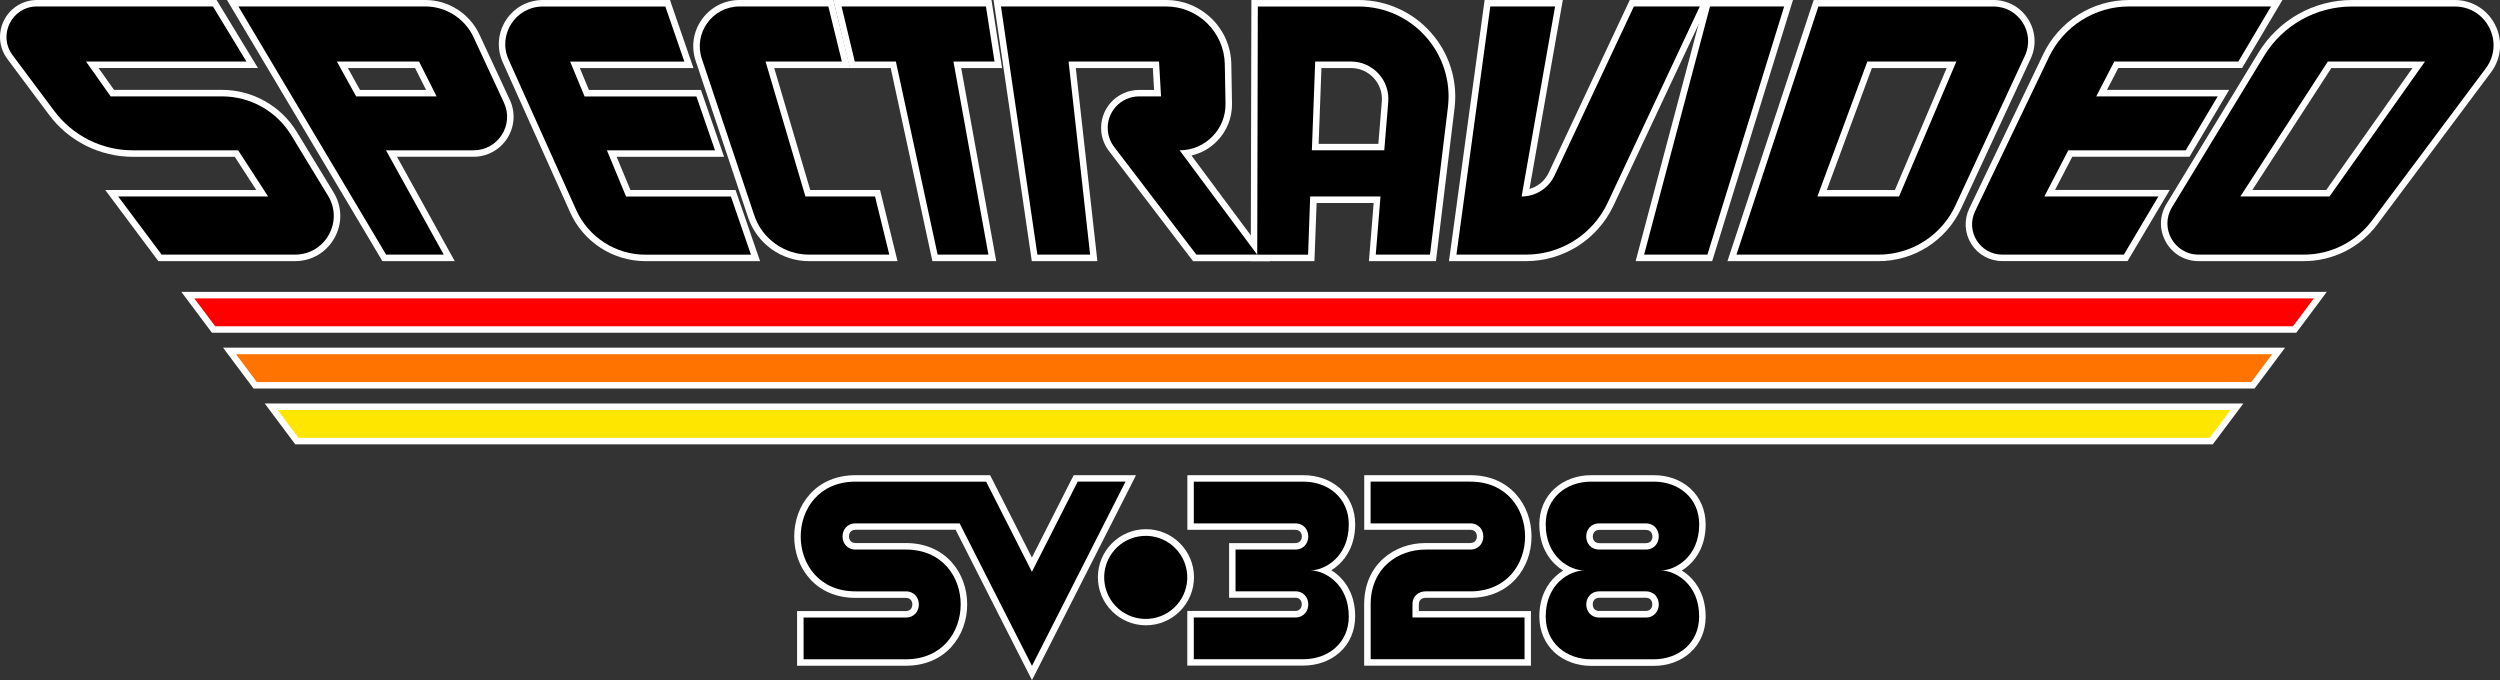 <?xml version="1.0" encoding="utf-8"?>
<!-- Generator: Adobe Illustrator 26.4.1, SVG Export Plug-In . SVG Version: 6.00 Build 0)  -->
<svg version="1.1" id="Layer_1" xmlns="http://www.w3.org/2000/svg" xmlns:xlink="http://www.w3.org/1999/xlink" x="0px" y="0px"
	 viewBox="0 0 3839 1044.6" style="enable-background:new 0 0 3839 1044.6;" xml:space="preserve">
<rect x="0" y="0" width="3839" height="1044.6" fill="#333333" stroke="none"/>
<style type="text/css">
	.st0{fill:#FFFFFF;}
	.st1{fill:#191919;}
	.st2{fill:#1A1B1A;}
	.st3{fill:#1C1C1B;}
	.st4{fill:#1D1E1C;}
	.st5{fill:#1E201D;}
	.st6{fill:#20211F;}
	.st7{fill:#212320;}
	.st8{fill:#222521;}
	.st9{fill:#242622;}
	.st10{fill:#252823;}
	.st11{fill:#262A24;}
	.st12{fill:#282C25;}
	.st13{fill:#292D26;}
	.st14{fill:#2B2F28;}
	.st15{fill:#2C3129;}
	.st16{fill:#2D322A;}
	.st17{fill:#2F342B;}
	.st18{fill:#30362C;}
	.st19{fill:#31372D;}
	.st20{fill:#33392E;}
	.st21{fill:#343B2F;}
	.st22{fill:#353C30;}
	.st23{fill:#373E32;}
	.st24{fill:#384033;}
	.st25{fill:#394134;}
	.st26{fill:#3B4335;}
	.st27{fill:#3C4536;}
	.st28{fill:#3D4637;}
	.st29{fill:#3F4838;}
	.st30{fill:#404A39;}
	.st31{fill:#414B3B;}
	.st32{fill:#434D3C;}
	.st33{fill:#444F3D;}
	.st34{fill:#45513E;}
	.st35{fill:#47523F;}
	.st36{fill:#485440;}
	.st37{fill:#495641;}
	.st38{fill:#4B5742;}
	.st39{fill:#4C5944;}
	.st40{fill:#4E5B45;}
	.st41{fill:#4F5C46;}
	.st42{fill:#505E47;}
	.st43{fill:#526048;}
	.st44{fill:#536149;}
	.st45{fill:#54634A;}
	.st46{fill:#56654B;}
	.st47{fill:#57664C;}
	.st48{fill:#58684E;}
	.st49{fill:#5A6A4F;}
	.st50{fill:#5B6B50;}
	.st51{fill:#5C6D51;}
	.st52{fill:#5E6F52;}
	.st53{fill:#5F7153;}
	.st54{fill:#607254;}
	.st55{fill:#627455;}
	.st56{fill:#637657;}
	.st57{fill:#647758;}
	.st58{fill:#667959;}
	.st59{fill:#677B5A;}
	.st60{fill:#687C5B;}
	.st61{fill:#6A7E5C;}
	.st62{fill:#6B805D;}
	.st63{fill:#6C815E;}
	.st64{fill:#6E835F;}
	.st65{fill:#6F8561;}
	.st66{fill:#718662;}
	.st67{fill:#728863;}
	.st68{fill:#738A64;}
	.st69{fill:#758B65;}
	.st70{fill:#768D66;}
	.st71{fill:#778F67;}
	.st72{fill:#799168;}
	.st73{fill:#7A926A;}
	.st74{fill:#7B946B;}
	.st75{fill:#7D966C;}
	.st76{fill:#7E976D;}
	.st77{fill:#7F996E;}
	.st78{fill:#819B6F;}
	.st79{fill:#829C70;}
	.st80{fill:#839E71;}
	.st81{fill:#85A073;}
	.st82{fill:#86A174;}
	.st83{fill:#87A375;}
	.st84{fill:#89A576;}
	.st85{fill:#8AA677;}
	.st86{fill:#8BA878;}
	.st87{fill:#8DAA79;}
	.st88{fill:#8EAB7A;}
	.st89{fill:#8FAD7B;}
	.st90{fill:#91AF7D;}
	.st91{fill:#92B07E;}
	.st92{fill:#94B27F;}
	.st93{fill:#95B480;}
	.st94{fill:#96B681;}
	.st95{fill:#98B782;}
	.st96{fill:#99B983;}
	.st97{fill:#9ABB84;}
	.st98{fill:#9CBC86;}
	.st99{fill:#9DBE87;}
	.st100{fill:#9EC088;}
	.st101{fill:#A0C189;}
	.st102{fill:#A1C38A;}
	.st103{fill:#E6E6E6;}
	.st104{fill:#FF7300;}
	.st105{fill:#FF0000;}
	.st106{fill:#FFE600;}
	.st107{fill:url(#SVGID_1_);}
	.st108{fill:url(#SVGID_00000181056388934978564370000017079918673444747690_);}
	.st109{fill:url(#SVGID_00000056389623107590874160000013827782460340018343_);}
	.st110{fill:url(#SVGID_00000150802932533033222630000012902182388489383095_);}
	.st111{fill:url(#SVGID_00000081640335742290790450000007892732248564716708_);}
	.st112{fill:url(#SVGID_00000158026946900930799420000000991163119167040940_);}
	.st113{fill:#FF0C00;}
	.st114{fill:#FFFFFF;stroke:#FFFFFF;stroke-width:29.679;stroke-linecap:round;stroke-linejoin:round;stroke-miterlimit:10;}
	.st115{fill:url(#SVGID_00000000187195044905547570000003247501306549127610_);}
	.st116{fill:url(#SVGID_00000007409892957414077150000000259609595998288558_);}
	.st117{fill:url(#SVGID_00000117673789821903828320000013687971047374931378_);}
	.st118{fill:url(#SVGID_00000168102775522539457670000003326270724708913568_);}
	.st119{fill:url(#SVGID_00000020363260265562328450000002062066633850826378_);}
	.st120{fill:url(#SVGID_00000088105049627731974150000014506549957548172213_);}
	.st121{fill:#E5E4E6;}
	.st122{fill:#E4E3E6;}
	.st123{fill:#E3E1E7;}
	.st124{fill:#E1E0E7;}
	.st125{fill:#E0DEE7;}
	.st126{fill:#DFDDE7;}
	.st127{fill:#DEDBE8;}
	.st128{fill:#DDDAE8;}
	.st129{fill:#DCD8E8;}
	.st130{fill:#DBD7E8;}
	.st131{fill:#D9D5E9;}
	.st132{fill:#D8D4E9;}
	.st133{fill:#D7D2E9;}
	.st134{fill:#D6D1E9;}
	.st135{fill:#D5CFEA;}
	.st136{fill:#D4CEEA;}
	.st137{fill:#D3CCEA;}
	.st138{fill:#D2CBEA;}
	.st139{fill:#D0C9EB;}
	.st140{fill:#CFC8EB;}
	.st141{fill:#CEC6EB;}
	.st142{fill:#CDC5EB;}
	.st143{fill:#CCC3EC;}
	.st144{fill:#CBC2EC;}
	.st145{fill:#CAC0EC;}
	.st146{fill:#C8BFEC;}
	.st147{fill:#C7BDED;}
	.st148{fill:#C6BCED;}
	.st149{fill:#C5BAED;}
	.st150{fill:#C4B9ED;}
	.st151{fill:#C3B7EE;}
	.st152{fill:#C2B6EE;}
	.st153{fill:#C0B4EE;}
	.st154{fill:#BFB2EE;}
	.st155{fill:#BEB1EF;}
	.st156{fill:#BDAFEF;}
	.st157{fill:#BCAEEF;}
	.st158{fill:#BBACEF;}
	.st159{fill:#BAABF0;}
	.st160{fill:#B8A9F0;}
	.st161{fill:#B7A8F0;}
	.st162{fill:#B6A6F0;}
	.st163{fill:#B5A5F1;}
	.st164{fill:#B4A3F1;}
	.st165{fill:#B3A2F1;}
	.st166{fill:#B2A0F1;}
	.st167{fill:#B09FF2;}
	.st168{fill:#AF9DF2;}
	.st169{fill:#AE9CF2;}
	.st170{fill:#AD9AF2;}
	.st171{fill:#AC99F3;}
	.st172{fill:#AB97F3;}
	.st173{fill:#AA96F3;}
	.st174{fill:#A994F3;}
	.st175{fill:#A793F4;}
	.st176{fill:#A691F4;}
	.st177{fill:#A590F4;}
	.st178{fill:#A48EF4;}
	.st179{fill:#A38DF5;}
	.st180{fill:#A28BF5;}
	.st181{fill:#A18AF5;}
	.st182{fill:#9F88F5;}
	.st183{fill:#9E87F6;}
	.st184{fill:#9D85F6;}
	.st185{fill:#9C84F6;}
	.st186{fill:#9B82F6;}
	.st187{fill:#9A81F7;}
	.st188{fill:#997FF7;}
	.st189{fill:#977DF7;}
	.st190{fill:#967CF7;}
	.st191{fill:#957AF8;}
	.st192{fill:#9479F8;}
	.st193{fill:#9377F8;}
	.st194{fill:#9276F8;}
	.st195{fill:#9174F9;}
	.st196{fill:#8F73F9;}
	.st197{fill:#8E71F9;}
	.st198{fill:#8D70F9;}
	.st199{fill:#8C6EFA;}
	.st200{fill:#8B6DFA;}
	.st201{fill:#8A6BFA;}
	.st202{fill:#896AFA;}
	.st203{fill:#8768FB;}
	.st204{fill:#8667FB;}
	.st205{fill:#8565FB;}
	.st206{fill:#8464FB;}
	.st207{fill:#8362FC;}
	.st208{fill:#8261FC;}
	.st209{fill:#815FFC;}
	.st210{fill:#805EFC;}
	.st211{fill:#7E5CFD;}
	.st212{fill:#7D5BFD;}
	.st213{fill:#7C59FD;}
	.st214{fill:#7B58FD;}
	.st215{fill:#7A56FE;}
	.st216{fill:#7955FE;}
	.st217{fill:#7853FE;}
	.st218{fill:#7652FE;}
	.st219{fill:#7550FF;}
	.st220{fill:#744FFF;}
	.st221{fill:#734DFF;}
	.st222{fill:url(#SVGID_00000030450681025638267120000015605057665940653722_);}
	.st223{fill:url(#SVGID_00000014598553277288152280000011438882184849849994_);}
	.st224{fill:url(#SVGID_00000091709461528064995270000017194548573293028270_);}
	.st225{fill:url(#SVGID_00000120519803210556173800000002311466930648538539_);}
	.st226{fill:url(#SVGID_00000037654287045789046270000017582248041181128610_);}
	.st227{fill:url(#SVGID_00000157296350154466790740000009615010562986075543_);}
	.st228{fill:url(#SVGID_00000119111518612459279880000009331204382451088816_);}
	.st229{fill:url(#SVGID_00000127732639858298429940000006130247887249171845_);}
	.st230{fill:url(#SVGID_00000058549434642143786510000011691238819361056696_);}
	.st231{fill:url(#SVGID_00000011021794968377791710000006157878858781345417_);}
	.st232{fill:url(#SVGID_00000058550491495043313190000011857940620893570723_);}
	.st233{fill:url(#SVGID_00000061432705504283580380000002176463697439743165_);}
	.st234{fill:#FFFFFF;stroke:#FFFFFF;stroke-width:29.614;stroke-linecap:round;stroke-linejoin:round;stroke-miterlimit:10;}
</style>
<g>
	<g>
		<g>
			<g>
				<circle class="st0" cx="1759.7" cy="886.4" r="68.8"/>
				<path class="st0" d="M1759.7,822.6c35.3,0,63.8,28.6,63.8,63.8c0,35.3-28.6,63.8-63.8,63.8s-63.8-28.6-63.8-63.8
					C1695.9,851.2,1724.5,822.6,1759.7,822.6 M1759.7,812.6c-40.7,0-73.8,33.1-73.8,73.8s33.1,73.8,73.8,73.8
					c40.7,0,73.8-33.1,73.8-73.8S1800.4,812.6,1759.7,812.6L1759.7,812.6z"/>
			</g>
			<g>
				<path class="st0" d="M2099.8,1017.4v-89.2c0-27.5,9.7-50.6,28-66.9c16.2-14.4,37.9-22.3,61.2-22.3h68.7c4.7,0,8.7-1.6,11.4-4.6
					c2.4-2.7,3.8-6.5,3.8-10.5c0-7.5-4.7-15.1-15.1-15.1h-157.9v-74.1h157.9c27.5,0,50.6,9.7,66.9,28c14.4,16.2,22.3,37.9,22.3,61.2
					c0,23.3-7.9,45-22.3,61.2c-16.3,18.3-39.4,28-66.9,28H2189c-7.4,0-14.8,4.5-15.1,14.4l0,15.8h172.1v74.1H2099.8z"/>
				<path class="st0" d="M2257.8,739.6c112.3,0,112.3,168.5,0,168.5H2189c-10,0-20.1,6.7-20.1,20.1h0v20.1h172.1v64.1h-236.3v-40.9
					v-23.2v-20.1c0-56.2,42.1-84.2,84.2-84.2h68.7c26.8,0,26.8-40.2,0-40.2h-153v-64.1H2257.8 M2257.8,729.7h-153h-9.9v9.9v64.1v9.9
					h9.9h153c3.3,0,5.9,1,7.6,2.9c1.6,1.8,2.5,4.4,2.5,7.2c0,1.7-0.5,10.2-10.2,10.2H2189c-24.5,0-47.4,8.4-64.5,23.6
					c-19.4,17.2-29.7,41.7-29.7,70.6v20.1v23.2v40.9v9.9h9.9h236.3h9.9v-9.9v-64.1v-9.9h-9.9h-162.2v-10.2v-0.6
					c0.4-9,8.5-9.5,10.1-9.5h68.7c28.9,0,53.4-10.3,70.6-29.7c15.2-17.1,23.6-40,23.6-64.5s-8.4-47.4-23.6-64.5
					C2311.1,739.9,2286.7,729.7,2257.8,729.7L2257.8,729.7z"/>
			</g>
			<g>
				<path class="st0" d="M1470.5,808.7h-156.7c-10.4,0-15.1,7.6-15.1,15.1c0,7.5,4.7,15.1,15.1,15.1h77.1c27.5,0,50.6,9.7,66.9,28
					c14.4,16.2,22.3,37.9,22.3,61.2c0,23.3-7.9,45-22.3,61.2c-16.3,18.3-39.4,28-66.9,28h-161.9v-74.1H1391
					c10.4,0,15.1-7.6,15.1-15.1c0-7.5-4.7-15.1-15.1-15.1h-77.1c-27.5,0-50.6-9.7-66.9-28c-14.4-16.2-22.3-37.9-22.3-61.2
					c0-23.3,7.9-45,22.3-61.2c16.3-18.3,39.4-28,66.9-28l203.5,0l67.3,132.5l67.3-132.5h84.5l-151.7,299L1470.5,808.7z"/>
				<path class="st0" d="M1728.2,739.6l-107,210.8l-36.7,72.2l-36.7-72.2l-74.4-146.6h-159.7c-26.8,0-26.8,40.2,0,40.2h77.1
					c112.3,0,112.3,168.5,0,168.5h-156.9v-64.1H1391c26.8,0,26.8-40.2,0-40.2h-77.1c-112.3,0-112.3-168.5,0-168.5H1441l0,0h73.3
					l70.3,138.5l70.3-138.5H1728.2 M1744.4,729.7h-16.2h-73.3h-6.1l-2.8,5.4l-61.4,121.1l-61.4-121.1l-2.8-5.4h-6.1H1441h-11.9v0
					h-115.3c-28.9,0-53.4,10.3-70.6,29.7c-15.2,17.1-23.6,40-23.6,64.5s8.4,47.4,23.6,64.5c17.2,19.4,41.7,29.7,70.6,29.7h77.1
					c3.3,0,5.9,1,7.6,2.9c1.6,1.8,2.5,4.4,2.5,7.2c0,1.7-0.5,10.2-10.2,10.2h-156.9h-9.9v9.9v64.1v9.9h9.9H1391
					c28.9,0,53.4-10.3,70.6-29.7c15.2-17.1,23.6-40,23.6-64.5c0-24.5-8.4-47.4-23.6-64.5c-17.2-19.4-41.7-29.7-70.6-29.7h-77.1
					c-9.7,0-10.2-8.5-10.2-10.2c0-1.7,0.5-10.2,10.2-10.2h153.6l71.6,141.2l36.7,72.2l8.9,17.5l8.9-17.5l36.7-72.2l107-210.8
					L1744.4,729.7L1744.4,729.7z"/>
			</g>
			<g>
				<path class="st0" d="M1828.2,1017.4v-74.1h160.7c10.4,0,15.1-7.6,15.1-15.1c0-7.5-4.7-15.1-15.1-15.1h-96.6V839h96.6
					c4.7,0,8.7-1.6,11.4-4.6c2.4-2.7,3.8-6.5,3.8-10.5c0-7.5-4.7-15.1-15.1-15.1h-160.7v-74.1h173.3c20.3,0,38.9,6.7,52.5,18.9
					c14.5,13,22.2,30.9,22.2,51.7c0,29.9-12.5,48-22.9,57.9c-6.2,5.9-12.9,10.1-19.5,12.9c6.5,2.8,13.2,7,19.5,12.9
					c10.4,9.9,22.9,28,22.9,57.9c0,20.8-7.7,38.7-22.2,51.7c-13.6,12.2-32.2,18.9-52.5,18.9H1828.2z"/>
				<path class="st0" d="M2001.5,739.6c38.2,0,69.7,25.1,69.7,65.6c0,50.3-37.2,70.8-59.2,70.8c22.1,0,59.2,20.5,59.2,70.8
					c0,40.5-31.5,65.6-69.7,65.6c-3.6,0-168.3,0-168.3,0v-64.1h155.7c26.8,0,26.8-40.2,0-40.2c-9.3,0-91.6,0-91.6,0v-64.1
					c0,0,77,0,91.6,0c26.8,0,26.8-40.2,0-40.2h-155.7v-64.1C1833.2,739.6,2000,739.6,2001.5,739.6 M2001.5,729.7h-168.3h-9.9v9.9
					v64.1v9.9h9.9h155.7c9.7,0,10.2,8.5,10.2,10.2c0,1.7-0.5,10.2-10.2,10.2h-91.6h-9.9v9.9v64.1v9.9h9.9h91.6c3.3,0,5.9,1,7.6,2.9
					c1.6,1.8,2.5,4.4,2.5,7.2c0,1.7-0.5,10.2-10.2,10.2h-155.7h-9.9v9.9v64.1v9.9h9.9h168.3c21.5,0,41.3-7.2,55.8-20.2
					c15.4-13.8,23.8-33.4,23.8-55.4c0-31.7-13.3-50.9-24.5-61.5c-3.7-3.5-7.8-6.7-12.1-9.3c4.3-2.6,8.4-5.8,12.1-9.3
					c11.2-10.6,24.5-29.8,24.5-61.5c0-21.9-8.5-41.6-23.8-55.4C2042.8,736.8,2023,729.7,2001.5,729.7L2001.5,729.7z"/>
			</g>
			<g>
				<path class="st0" d="M2443.4,1017.4c-20.3,0-38.9-6.7-52.5-18.9c-14.5-13-22.2-30.9-22.2-51.7c0-29.9,12.5-48,22.9-57.9
					c6.2-5.9,12.9-10.1,19.5-12.9c-6.5-2.8-13.2-7-19.5-12.9c-10.4-9.9-22.9-28-22.9-57.9c0-20.8,7.7-38.7,22.2-51.7
					c13.6-12.2,32.2-18.9,52.5-18.9h96.3c20.3,0,38.9,6.7,52.5,18.9c14.5,13,22.2,30.9,22.2,51.7c0,29.9-12.5,48-22.9,57.9
					c-6.2,5.9-12.9,10.1-19.5,12.9c6.5,2.8,13.2,7,19.5,12.9c10.5,9.9,22.9,28,22.9,57.9c0,20.8-7.7,38.7-22.2,51.7
					c-13.6,12.2-32.2,18.9-52.5,18.9H2443.4z M2456,913.1c-10.4,0-15.1,7.6-15.1,15.1c0,7.5,4.7,15.1,15.1,15.1h71.2
					c10.4,0,15.1-7.6,15.1-15.1c0-7.5-4.7-15.1-15.1-15.1H2456z M2456,808.7c-10.4,0-15.1,7.6-15.1,15.1c0,7.5,4.7,15.1,15.1,15.1
					h71.2c4.7,0,8.7-1.6,11.4-4.6c2.4-2.7,3.8-6.5,3.8-10.5c0-7.5-4.7-15.1-15.1-15.1H2456z"/>
				<path class="st0" d="M2539.7,739.6c38.2,0,69.7,25.1,69.7,65.6c0,50.3-37.2,70.8-59.2,70.8c22.1,0,59.2,20.5,59.2,70.8
					c0,40.5-31.5,65.6-69.7,65.6c-3.9,0-8.9,0-13.9,0h-12.4h-43.7H2456c-4.5,0-9,0-12.5,0c-38.2,0-69.7-25.1-69.7-65.6
					c0-50.3,37.2-70.8,59.2-70.8c-22.1,0-59.2-20.5-59.2-70.8c0-40.5,31.5-65.6,69.7-65.6C2449.5,739.6,2535.7,739.6,2539.7,739.6
					 M2456,843.9c5.1,0,64.5,0,71.2,0c26.8,0,26.8-40.2,0-40.2c0,0-67.2,0-71.2,0C2429.2,803.7,2429.2,843.9,2456,843.9 M2456,948.3
					h71.2c26.8,0,26.8-40.2,0-40.2c-3.6,0-65.6,0-71.2,0C2429.2,908.1,2429.2,948.3,2456,948.3 M2539.7,729.7h-96.3
					c-21.5,0-41.3,7.2-55.8,20.2c-15.4,13.8-23.8,33.4-23.8,55.4c0,31.7,13.3,51,24.5,61.5c3.7,3.5,7.8,6.7,12.1,9.3
					c-4.3,2.6-8.4,5.8-12.1,9.3c-11.2,10.6-24.5,29.8-24.5,61.5c0,21.9,8.5,41.6,23.8,55.4c14.5,13,34.3,20.2,55.8,20.2h12.5h13.7
					h43.7h12.4h13.9c21.5,0,41.3-7.2,55.8-20.2c15.4-13.8,23.8-33.4,23.8-55.4c0-31.7-13.3-50.9-24.5-61.5
					c-3.7-3.5-7.8-6.7-12.1-9.3c4.3-2.6,8.4-5.8,12.1-9.3c11.2-10.6,24.5-29.8,24.5-61.5c0-21.9-8.5-41.6-23.8-55.4
					C2581,736.8,2561.2,729.7,2539.7,729.7L2539.7,729.7z M2456,834c-3.3,0-5.9-1-7.6-2.9c-1.6-1.8-2.5-4.4-2.5-7.2
					c0-1.7,0.5-10.2,10.2-10.2h71.2c9.7,0,10.2,8.5,10.2,10.2c0,1.7-0.5,10.2-10.2,10.2H2456L2456,834z M2456,938.3
					c-9.7,0-10.2-8.5-10.2-10.2c0-1.7,0.5-10.2,10.2-10.2h71.2c3.3,0,5.9,1,7.6,2.9c1.6,1.8,2.5,4.4,2.5,7.2
					c0,1.7-0.5,10.2-10.2,10.2H2456L2456,938.3z"/>
			</g>
		</g>
		<g>
			<g>
				<path class="st0" d="M590.1,396L357.4,5H653c33.7,0,64.6,19.7,78.8,50.3l46.6,100.3c8.2,17.6,6.8,37.8-3.6,54.1
					c-10.4,16.3-28.2,26.1-47.6,26.1h-126L689.9,396H590.1z M662.4,143l-21.9-43.5H525.7l24.1,43.5H662.4z"/>
				<path class="st0" d="M653,9.9c31.9,0,60.9,18.5,74.3,47.4l46.6,100.3c15.8,34.1-9.1,73.1-46.7,73.1H592.7L681.4,391h-88.5
					L366.1,9.9H653 M546.9,148h123.6l-26.9-53.5H517.3L546.9,148 M653,0H366.1h-17.5l8.9,15l226.8,381.1l2.9,4.9h5.7h88.5h16.9
					l-8.2-14.8l-80.5-145.5h117.6c21.1,0,40.4-10.6,51.8-28.4c11.3-17.8,12.8-39.8,3.9-58.9L736.3,53.2
					c-7.4-15.9-19.1-29.3-33.9-38.7C687.6,5,670.6,0,653,0L653,0z M534.2,104.5h103.2l16.9,33.6H552.8L534.2,104.5L534.2,104.5z"/>
			</g>
			<g>
				<path class="st0" d="M2659.7,396L2788.7,5h272.4c20,0,38.3,10.1,49.1,26.9s12.1,37.7,3.7,55.8l-106.8,230.1
					c-22,47.5-70.1,78.1-122.4,78.1H2659.7z M2913,296.8l83.7-197.3H2871l-73,197.3H2913z"/>
				<path class="st0" d="M3061.1,9.9c38.9,0,64.7,40.4,48.3,75.7l-106.8,230.1c-21.3,45.9-67.3,75.2-117.9,75.2h-218.2L2792.3,9.9
					H3061.1 M2790.9,301.7h125.4l88-207.2h-136.7L2790.9,301.7 M3061.1,0h-268.8h-7.2l-2.3,6.8l-125.8,381.1l-4.3,13.1h13.8h218.2
					c26.7,0,52.8-7.6,75.3-22c22.5-14.4,40.4-34.8,51.6-59l106.8-230.1c9.1-19.7,7.6-42.3-4.1-60.6C3102.7,10.9,3082.8,0,3061.1,0
					L3061.1,0z M2874.5,104.5h114.8l-79.5,187.3h-104.6L2874.5,104.5L2874.5,104.5z"/>
			</g>
			<g>
				<path class="st0" d="M3376.2,396c-19.4,0-36.6-10.1-46.1-26.9c-9.5-16.9-9.1-36.8,0.9-53.3l141.3-232.4
					c14.5-23.9,35-43.7,59.4-57.4c24.3-13.7,52-20.9,79.9-20.9h157.9c24.5,0,46.5,13.6,57.5,35.5c11,21.9,8.7,47.7-6,67.3
					l-174.6,233.6c-25.5,34.1-66.2,54.5-108.8,54.5H3376.2z M3574.7,296.8l139.6-197.3h-136.9l-127.8,197.3H3574.7z"/>
				<path class="st0" d="M3769.6,9.9c48.9,0,76.8,55.7,47.6,94.9l-174.6,233.6c-24.7,33.1-63.6,52.5-104.8,52.5h-161.6
					c-37.3,0-60.3-40.8-40.9-72.7l141.3-232.4c28.7-47.1,79.9-75.9,135-75.9H3769.6 M3440.4,301.7h136.9l146.6-207.2h-149.2
					L3440.4,301.7 M3769.6,0h-157.9c-28.8,0-57.3,7.5-82.3,21.6c-25.1,14.1-46.2,34.6-61.2,59.1l-141.3,232.4
					c-11,18.1-11.4,39.9-1,58.4c10.4,18.5,29.2,29.5,50.4,29.5h161.6c21.8,0,43.6-5.2,63.1-14.9c19.5-9.8,36.7-24.1,49.7-41.6
					l174.6-233.6c8.1-10.8,12.8-23.5,13.7-36.6c0.8-12.3-1.7-24.7-7.3-35.9c-5.6-11.2-14.1-20.7-24.4-27.3
					C3796.1,3.8,3783.1,0,3769.6,0L3769.6,0z M3580,104.5h124.6l-132.5,187.3h-113.4L3580,104.5L3580,104.5z"/>
			</g>
			<g>
				<polygon class="st0" points="2518.2,396 2622,5 2746.6,5 2625.6,396 				"/>
				<path class="st0" d="M2739.8,9.9L2621.9,391h-97.3L2625.9,9.9H2739.8 M2753.3,0h-13.5h-113.9h-7.7l-2,7.4L2515,388.5l-3.3,12.5
					h12.9h97.3h7.3l2.2-7l117.9-381.1L2753.3,0L2753.3,0z"/>
			</g>
			<g>
				<path class="st0" d="M2230.7,396l53.4-391h109.8l-51.4,291.4c17.2-2.1,32.6-12.9,40-28.9L2505.8,5H2618l-144.8,308.5
					c-11.6,24.7-29.9,45.5-52.9,60.1c-23,14.6-49.6,22.4-76.9,22.4H2230.7z"/>
				<path class="st0" d="M2610.2,9.9l-141.5,301.4C2445.9,360,2397,391,2343.3,391h-106.9l52-381.1h99.5l-51.4,291.8
					c21.6,0,41.3-12.5,50.5-32.1L2509,9.9H2610.2 M2625.9,0h-15.7H2509h-6.3l-2.7,5.7l-121.9,259.7c-5.8,12.3-16.6,21.2-29.4,24.7
					l49.1-278.5l2.1-11.7H2388h-99.5h-8.7l-1.2,8.6l-52,381.1L2225,401h11.4h106.9c28.2,0,55.8-8,79.6-23.1
					c23.8-15.1,42.8-36.7,54.8-62.2l141.5-301.4L2625.9,0L2625.9,0z"/>
			</g>
			<g>
				<path class="st0" d="M2107.2,396l7.3-89.3h-97.8l-3.3,89.3h-87.8l1-391h159.7c41,0,80,17.6,107.2,48.3
					c27.2,30.7,39.9,71.6,35,112.3l-28,230.5H2107.2z M2121.1,225.8l5.7-69.5c1.2-14.8-3.7-29-13.7-39.9
					c-10.1-10.9-23.8-16.9-38.6-16.9h-50.1l-4.7,126.3H2121.1z"/>
				<path class="st0" d="M2086.2,9.9c83,0,147.3,72.6,137.2,154.9L2195.9,391h-83.3l7.3-89.3h-108l-3.3,89.3h-78.1l0.9-381.1H2086.2
					 M2014.5,230.8h111.2l6.1-74.1c2.7-33.5-23.7-62.2-57.3-62.2h-54.9L2014.5,230.8 M2086.2,0h-154.7h-9.9l0,9.9l-0.9,381.1l0,10
					h10h78.1h9.6l0.4-9.6l3-79.7h87.6l-6.4,78.5l-0.9,10.8h10.8h83.3h8.8l1.1-8.7l27.5-226.1c2.6-21.5,0.6-42.8-6-63.2
					c-6.3-19.6-16.5-37.4-30.2-52.9s-30.2-27.8-48.9-36.4C2128.7,4.6,2107.8,0,2086.2,0L2086.2,0z M2029.2,104.5h45.3
					c13.4,0,25.9,5.4,35,15.3c9.1,9.9,13.5,22.7,12.4,36.1l-5.3,65h-91.7L2029.2,104.5L2029.2,104.5z"/>
			</g>
			<g>
				<polygon class="st0" points="1435.8,396 1371.7,99.5 1308.7,99.5 1286,5 1518.3,5 1533.1,99.5 1470.1,99.5 1523.8,396 				"/>
				<path class="st0" d="M1514,9.9l13.2,84.6h-63.1l53.7,296.5h-78.1l-64-296.5h-63.1l-20.4-84.6H1514 M1522.5,0h-8.5h-221.7h-12.6
					l3,12.3l20.4,84.6l1.8,7.6h7.8h55.1l62.3,288.7l1.7,7.8h8h78.1h11.9l-2.1-11.7L1476,104.5h51.2h11.6l-1.8-11.5l-13.2-84.6
					L1522.5,0L1522.5,0z"/>
			</g>
			<g>
				<path class="st0" d="M1242.3,396c-40.3,0-76-25.7-88.8-63.9L1073.1,92c-6.8-20.4-3.5-42.1,9-59.6C1094.6,15,1114.2,5,1135.7,5
					h140.2l23.2,94.5h-116.8l58.3,197.3h107L1372,396H1242.3z"/>
				<path class="st0" d="M1272,9.9l20.8,84.6h-117.2l61.2,207.2h106.9l21.9,89.3h-123.3c-38.1,0-72-24.4-84.1-60.5l-80.4-240.1
					c-13.3-39.6,16.2-80.5,57.9-80.5H1272 M1279.8,0h-7.8h-136.3c-23.1,0-44.1,10.8-57.7,29.5c-13.5,18.8-17,42.1-9.7,64.1
					l80.4,240.1c13.5,40.3,51.1,67.3,93.5,67.3h123.3h12.7l-3-12.3l-21.9-89.3l-1.9-7.6h-7.8h-99.4l-55.3-187.3h103.8h12.7l-3-12.3
					l-20.8-84.6L1279.8,0L1279.8,0z"/>
			</g>
			<g>
				<path class="st0" d="M991.1,396c-47.8,0-91.4-28.2-111-71.8L776.5,93.5c-8.8-19.5-7.1-41.9,4.6-59.8C792.7,15.7,812.4,5,833.8,5
					h191.5l32.6,94.5H883l18,43.5h171.9l32,92.8H939.5l25.3,61H1126l34.2,99.2H991.1z"/>
				<path class="st0" d="M1021.8,9.9l29.2,84.6H875.6l22.2,53.5h171.7l28.6,82.8H932.1l29.4,70.9h161l30.8,89.3H991.1
					c-45.9,0-87.6-27-106.4-68.9L781,91.5c-17.2-38.3,10.8-81.5,52.7-81.5H1021.8 M1028.9,0h-7.1h-188c-23.1,0-44.4,11.6-56.9,31
					c-12.5,19.4-14.4,43.5-4.9,64.6l103.6,230.7C896,371.6,941.3,401,991.1,401h162.1h14l-4.6-13.2l-30.8-89.3l-2.3-6.7h-7.1H968.1
					l-21.2-51h151h14l-4.6-13.2l-28.6-82.8l-2.3-6.7h-7.1h-165l-13.9-33.6h160.5h14l-4.6-13.2l-29.2-84.6L1028.9,0L1028.9,0z"/>
			</g>
			<g>
				<path class="st0" d="M245.7,396l-74.1-99.2h231l-39.5-61H203.7c-48.7,0-95.2-23.3-124.3-62.3L15.3,87.7
					C3.5,71.9,1.7,51.1,10.5,33.5S37.1,5,56.8,5h273l57.5,94.5H141.7l30.8,43.5h168.4c22.2,0,44.1,5.7,63.5,16.6
					c19.3,10.9,35.7,26.6,47.2,45.6l56.5,92.9c12.3,20.2,12.7,44.5,1.1,65C497.6,383.7,476.6,396,453,396H245.7z"/>
				<path class="st0" d="M327,9.9l51.4,84.6H132.1l37.8,53.5h171c43.5,0,83.8,22.7,106.4,59.8l56.5,92.9
					c24.1,39.6-4.4,90.3-50.8,90.3H248.2l-66.7-89.3h230.2l-46-70.9h-162c-47.4,0-92-22.4-120.3-60.3L19.3,84.7
					c-23-30.8-1-74.7,37.5-74.7H327 M332.6,0H327H56.8c-21.6,0-41,12-50.7,31.3c-9.7,19.3-7.7,42,5.3,59.4l64.1,85.8
					c14.8,19.9,34.4,36.2,56.6,47.3c22.2,11.1,47,17,71.8,17h156.6l33.1,51H181.5h-19.9l11.9,15.9l66.7,89.3l3,4h5H453
					c25.4,0,48-13.2,60.5-35.4c12.5-22.2,12-48.3-1.2-70.1l-56.5-92.9c-12-19.7-28.9-36.1-49-47.3C386.8,144,364,138,340.9,138
					H175.1l-23.8-33.6h227.1h17.7l-9.2-15.1L335.5,4.8L332.6,0L332.6,0z"/>
			</g>
			<g>
				<path class="st0" d="M3074.8,396c-17.8,0-34-9-43.5-24c-9.5-15-10.5-33.6-2.9-49.6l113.7-237.3c11.5-24,29.5-44.2,52.1-58.4
					S3242.7,5,3269.4,5h226.8l-56.1,94.5h-190.3l-22.6,43.5h187.1l-55,92.8h-180.2l-31.6,61h175.6l-58.9,99.2H3074.8z"/>
				<path class="st0" d="M3487.4,9.9l-50.2,84.6h-190.5L3219,148h186.5l-49.1,82.8h-180.3l-36.8,70.9h175.1l-53,89.3h-186.6
					c-34.2,0-56.6-35.7-41.9-66.5l113.7-237.3C3169.3,40,3217,9.9,3269.4,9.9H3487.4 M3504.9,0h-17.5h-218
					c-27.6,0-54.5,7.8-77.8,22.5c-23.3,14.7-42,35.6-53.9,60.5L3024,320.2c-8.4,17.6-7.2,37.9,3.1,54.4
					c10.4,16.5,28.2,26.3,47.7,26.3h186.6h5.7l2.9-4.9l53-89.3l8.9-15h-17.5h-158.7l26.5-51h174.3h5.7l2.9-4.9l49.1-82.8l8.9-15
					h-17.5h-170.1l17.4-33.6h184.4h5.7l2.9-4.9L3496,15L3504.9,0L3504.9,0z"/>
			</g>
			<g>
				<path class="st0" d="M1834.6,396l-127.8-167.5c-6.1-8-9.8-17.4-10.7-27.4c-1.4-14.9,3.6-29.7,13.7-40.8
					c10.1-11,24.4-17.4,39.3-17.4h28.3l-2.5-43.5h-128.6l33.1,296.5h-90.9L1531.4,5h259.2c25.1,0,48.8,9.7,66.8,27.3
					c17.9,17.6,28,41.1,28.5,66.3l1.1,60.4c0.4,20.4-7.3,39.7-21.6,54.3c-12.1,12.3-27.6,19.9-44.4,22L1940.4,396H1834.6z"/>
				<path class="st0" d="M1790.6,9.9c49.2,0,89.4,39.4,90.3,88.7l1.1,60.4c0.7,39.5-31.1,71.8-70.5,71.8L1930.5,391h-93.4
					l-126.3-165.5c-5.5-7.2-8.9-15.8-9.7-24.9c-2.6-28.3,19.7-52.7,48.1-52.7h33.6l-3.1-53.5h-138.9L1674,391h-81L1537.2,9.9H1790.6
					 M1790.6,0h-253.4h-11.5l1.7,11.4l55.8,381.1l1.2,8.5h8.6h81h11.1l-1.2-11.1L1652,104.5h118.3l1.9,33.6h-23.1
					c-16.3,0-32,6.9-43,19c-11,12.1-16.5,28.3-15,44.6c1,10.9,5,21.3,11.7,30l126.3,165.5l3,3.9h4.9h93.4h19.8l-11.8-15.9
					l-108.8-146.4c14.8-3.4,28.3-10.9,39.2-22c15.3-15.5,23.4-36.1,23.1-57.9l-1.1-60.4c-0.5-26.4-11.1-51.2-30-69.7
					S1817,0,1790.6,0L1790.6,0z"/>
			</g>
		</g>
		<g>
			<g>
				<polygon class="st0" points="327.9,506 288.4,453.2 3563.1,453.2 3523.6,506 				"/>
				<path class="st0" d="M3553.1,458.2l-32,42.8H330.4l-32-42.8H3553.1 M3573,448.2h-19.9H298.4h-19.9l11.9,15.9l32,42.8l3,4h5
					h3190.8h5l3-4l32-42.8L3573,448.2L3573,448.2z"/>
			</g>
			<g>
				<polygon class="st0" points="391.9,591.7 352.5,538.9 3499,538.9 3459.6,591.7 				"/>
				<path class="st0" d="M3489.1,543.9l-32,42.8H394.4l-32-42.8H3489.1 M3509,533.9h-19.9H362.4h-19.9l11.9,15.9l32,42.8l3,4h5
					h3062.7h5l3-4l32-42.8L3509,533.9L3509,533.9z"/>
			</g>
			<g>
				<polygon class="st0" points="455.9,677.4 416.5,624.6 3435,624.6 3395.6,677.4 				"/>
				<path class="st0" d="M3425.1,629.6l-32,42.8H458.4l-32-42.8H3425.1 M3444.9,619.6h-19.9H426.4h-19.9l11.9,15.9l32,42.8l3,4h5
					h2934.6h5l3-4l32-42.8L3444.9,619.6L3444.9,619.6z"/>
			</g>
		</g>
	</g>
	<g>
		<g>
			<ellipse transform="matrix(0.987 -0.16 0.16 0.987 -119.265 293.326)" cx="1759.7" cy="886.4" rx="63.8" ry="63.8"/>
			<path d="M2189,908.1h68.7l0,0c112.3,0,112.3-168.5,0-168.5h-153v64.1h153c26.8,0,26.8,40.2,0,40.2H2189
				c-42.1,0-84.2,28.1-84.2,84.2v20.1v23.2v40.9h236.3v-64.1h-172.1v-20.1h0C2168.9,914.8,2179,908.1,2189,908.1z"/>
			<path d="M1654.9,739.6l-70.3,138.5l-70.3-138.5H1441l0,0h-127.2l0,0c-112.3,0-112.3,168.5,0,168.5l0,0h77.1l0,0
				c26.8,0,26.8,40.2,0,40.2h-156.9v64.1H1391l0,0c112.3,0,112.3-168.5,0-168.5h-77.1l0,0c-26.8,0-26.8-40.2,0-40.2l0,0h159.7
				l74.4,146.6l36.7,72.2l36.7-72.2l107-210.8H1654.9z"/>
			<path d="M2071.2,805.2c0-40.5-31.5-65.6-69.7-65.6c-1.4,0-168.3,0-168.3,0v64.1h155.7c26.8,0,26.8,40.2,0,40.2
				c-14.6,0-91.6,0-91.6,0v64.1c0,0,82.2,0,91.6,0c26.8,0,26.8,40.2,0,40.2h-155.7v64.1c0,0,164.7,0,168.3,0
				c38.2,0,69.7-25.1,69.7-65.6c0-50.3-37.2-70.8-59.2-70.8C2034,876,2071.2,855.5,2071.2,805.2z"/>
			<path d="M2550.1,876c22.1,0,59.2-20.5,59.2-70.8c0-40.5-31.5-65.6-69.7-65.6c-3.9,0-90.2,0-96.3,0c-38.2,0-69.7,25.1-69.7,65.6
				c0,50.3,37.2,70.8,59.2,70.8c-22.1,0-59.2,20.5-59.2,70.8c0,40.5,31.5,65.6,69.7,65.6c3.6,0,8.1,0,12.5,0h13.7h43.7h12.4
				c4.9,0,9.9,0,13.9,0c38.2,0,69.7-25.1,69.7-65.6C2609.4,896.5,2572.2,876,2550.1,876z M2527.1,948.3H2456
				c-26.8,0-26.8-40.2,0-40.2c5.6,0,67.5,0,71.2,0C2553.9,908.1,2553.9,948.3,2527.1,948.3z M2527.1,843.9c-6.7,0-66.1,0-71.2,0
				c-26.8,0-26.8-40.2,0-40.2c4,0,71.2,0,71.2,0C2553.9,803.7,2553.9,843.9,2527.1,843.9z"/>
		</g>
		<g>
			<path d="M681.4,391l-88.7-160.2h134.5c37.6,0,62.5-39,46.7-73.1L727.3,57.4C713.9,28.4,684.9,9.9,653,9.9H366.1L592.9,391H681.4z
				 M517.3,94.5h126.2l26.9,53.5H546.9L517.3,94.5z"/>
			<path d="M2884.7,391c50.6,0,96.6-29.4,117.9-75.2l106.8-230.1c16.4-35.3-9.4-75.7-48.3-75.7h-268.8L2666.5,391H2884.7z
				 M2867.5,94.5h136.7l-88,207.2h-125.4L2867.5,94.5z"/>
			<path d="M3335.3,318.3c-19.4,31.9,3.6,72.7,40.9,72.7h161.6c41.3,0,80.1-19.5,104.8-52.5l174.6-233.6
				c29.3-39.1,1.3-94.9-47.6-94.9h-157.9c-55.2,0-106.4,28.8-135,75.9L3335.3,318.3z M3574.6,94.5h149.2l-146.6,207.2h-136.9
				L3574.6,94.5z"/>
			<polygon points="2621.9,391 2739.8,9.9 2625.9,9.9 2524.7,391 			"/>
			<path d="M2468.7,311.4L2610.2,9.9H2509l-121.9,259.7c-9.2,19.6-28.9,32.1-50.5,32.1L2388,9.9h-99.5l-52,381.1h106.9
				C2397,391,2445.9,360,2468.7,311.4z"/>
			<path d="M2011.9,301.7h108l-7.3,89.3h83.3l27.5-226.1c10-82.4-54.3-154.9-137.2-154.9h-154.7l-0.9,381.1h78.1L2011.9,301.7z
				 M2019.6,94.5h54.9c33.6,0,60.1,28.7,57.3,62.2l-6.1,74.1h-111.2L2019.6,94.5z"/>
			<polygon points="1375.7,94.5 1439.8,391 1517.8,391 1464.1,94.5 1527.2,94.5 1514,9.9 1292.3,9.9 1312.6,94.5 			"/>
			<path d="M1158.2,330.5c12.1,36.1,46,60.5,84.1,60.5h123.3l-21.9-89.3h-106.9l-61.2-207.2h117.2L1272,9.9h-136.3
				c-41.7,0-71.2,40.9-57.9,80.5L1158.2,330.5z"/>
			<path d="M884.7,322.2c18.8,41.9,60.5,68.9,106.4,68.9h162.1l-30.8-89.3h-161l-29.4-70.9H1098l-28.6-82.8H897.7l-22.2-53.5h175.4
				l-29.2-84.6h-188c-41.9,0-69.9,43.3-52.7,81.5L884.7,322.2z"/>
			<path d="M83.4,170.5c28.4,38,73,60.3,120.3,60.3h162l46,70.9H181.5l66.7,89.3H453c46.4,0,74.9-50.7,50.8-90.3l-56.5-92.9
				c-22.6-37.2-62.9-59.8-106.4-59.8h-171l-37.8-53.5h246.3L327,9.9H56.8c-38.5,0-60.5,43.9-37.5,74.8L83.4,170.5z"/>
			<path d="M3074.8,391h186.6l53-89.3h-175.1l36.8-70.9h180.3l49.1-82.8H3219l27.7-53.5h190.5l50.2-84.6h-218
				c-52.4,0-100.1,30.1-122.8,77.3l-113.7,237.3C3018.2,355.4,3040.6,391,3074.8,391z"/>
			<path d="M1674,391l-33.1-296.5h138.9l3.1,53.5h-33.6c-28.4,0-50.7,24.4-48.1,52.7v0c0.8,9,4.2,17.7,9.7,24.9L1837.1,391h93.4
				l-119.1-160.2c39.5,0,71.2-32.4,70.5-71.8l-1.1-60.4c-0.9-49.2-41-88.7-90.3-88.7h-253.4L1593,391H1674z"/>
		</g>
		<g>
			<polygon class="st105" points="3553.1,458.2 298.4,458.2 330.4,501 3521.1,501 			"/>
			<polygon class="st104" points="3489.1,543.9 362.4,543.9 394.4,586.7 3457.1,586.7 			"/>
			<polygon class="st106" points="3425.1,629.6 426.4,629.6 458.4,672.4 3393.1,672.4 			"/>
		</g>
	</g>
</g>
</svg>
